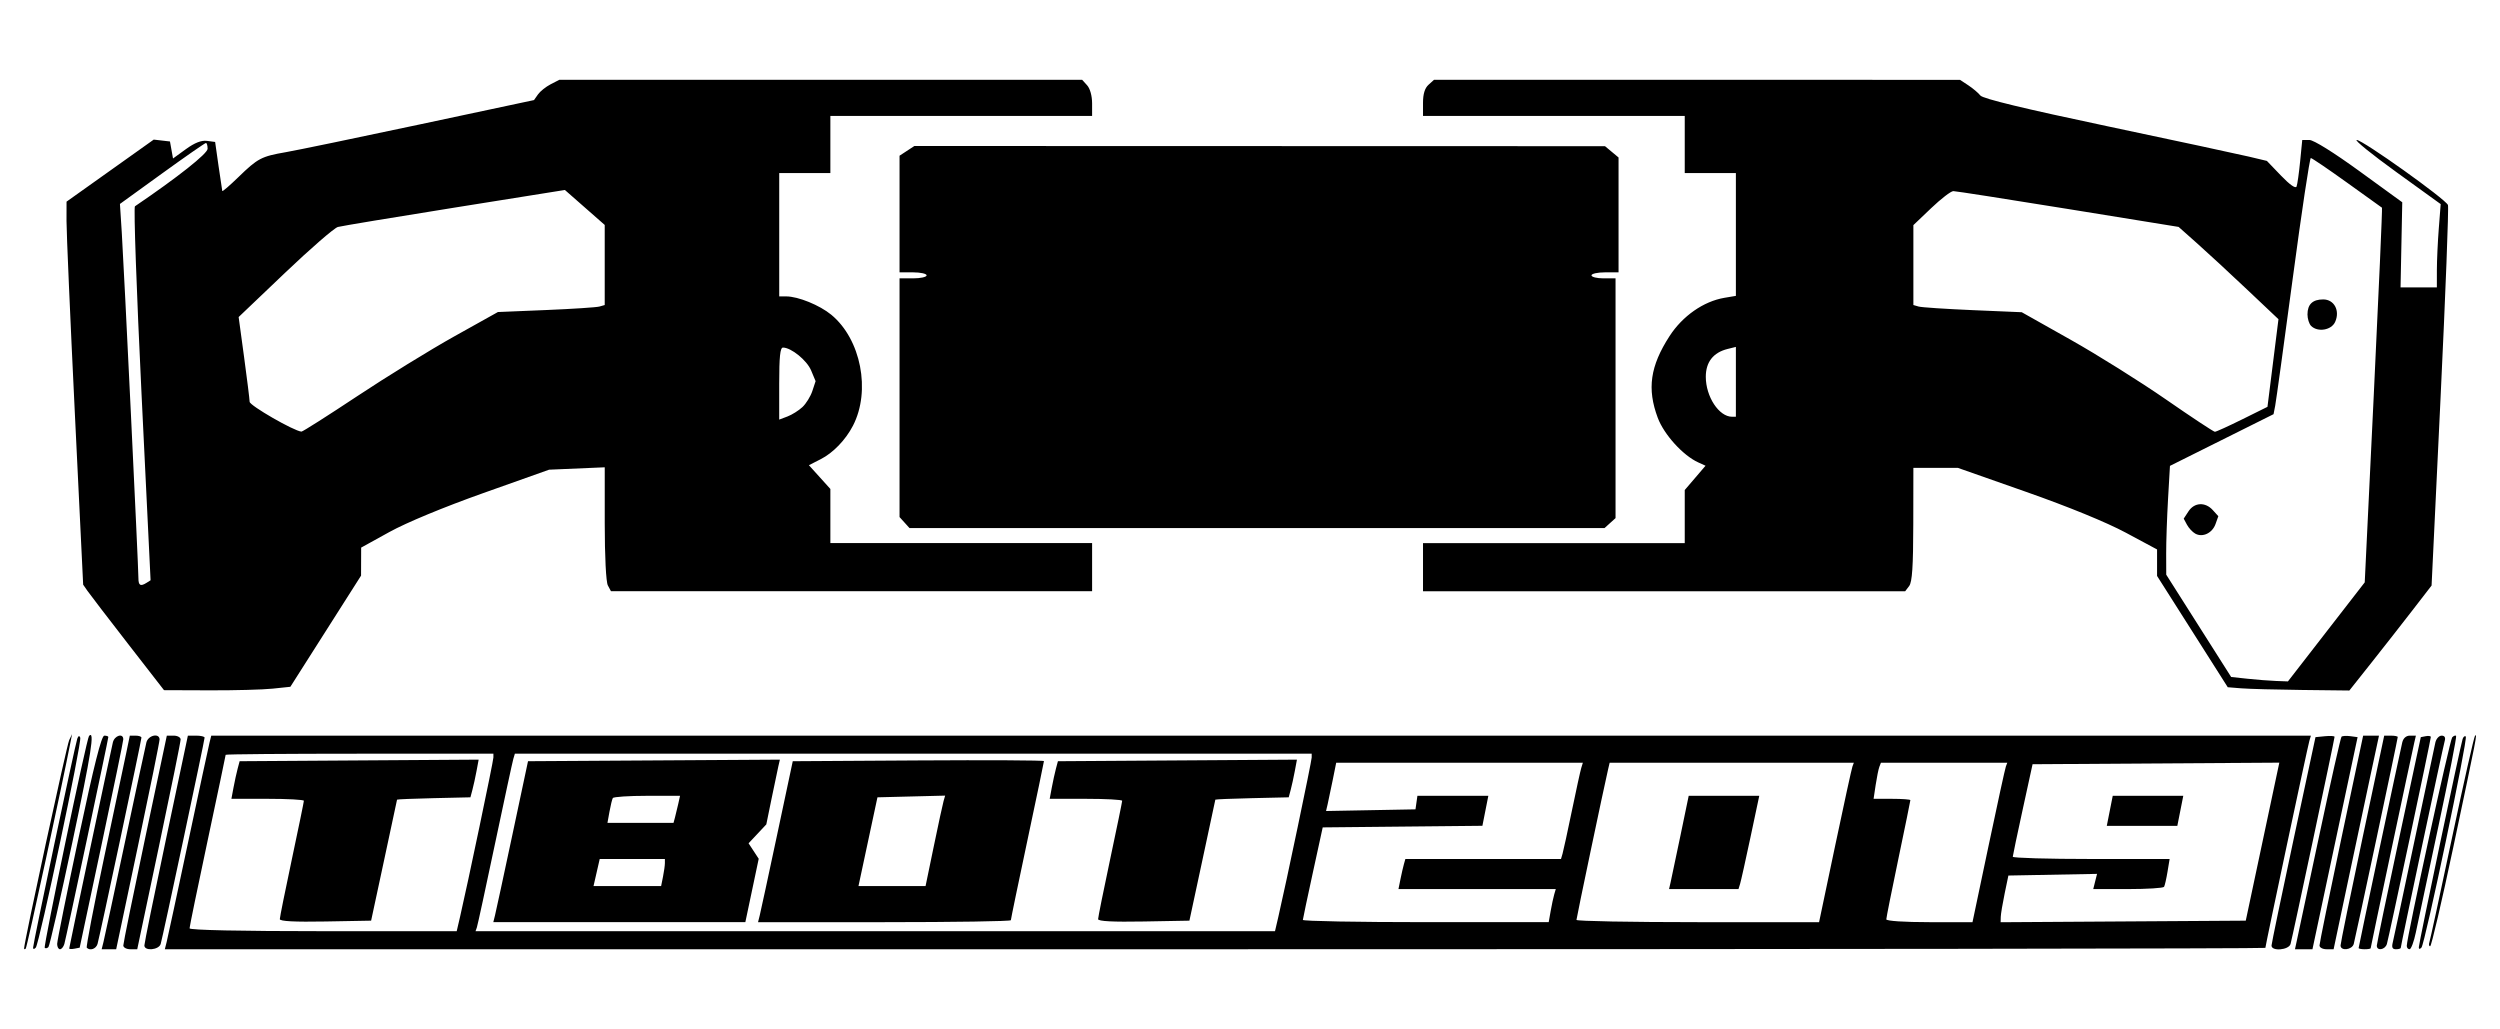 <?xml version="1.0" encoding="UTF-8" standalone="no"?>
<!-- Created with Inkscape (http://www.inkscape.org/) -->

<svg
   xmlns:dc="http://purl.org/dc/elements/1.1/"
   xmlns:cc="http://creativecommons.org/ns#"
   xmlns:rdf="http://www.w3.org/1999/02/22-rdf-syntax-ns#"
   xmlns:svg="http://www.w3.org/2000/svg"
   xmlns="http://www.w3.org/2000/svg"
   xmlns:sodipodi="http://sodipodi.sourceforge.net/DTD/sodipodi-0.dtd"
   xmlns:inkscape="http://www.inkscape.org/namespaces/inkscape"
   version="1.1"
   id="svg10"
   width="831"
   height="342"
   viewBox="0 0 831 342"
   sodipodi:docname="tbot-logo.svg"
   inkscape:version="0.92.4 (f8dce91, 2019-08-02)">
  <defs
     id="defs14" />
  <sodipodi:namedview
     pagecolor="#ffffff"
     bordercolor="#666666"
     borderopacity="1"
     objecttolerance="10"
     gridtolerance="10"
     guidetolerance="10"
     inkscape:pageopacity="0"
     inkscape:pageshadow="2"
     inkscape:window-width="1853"
     inkscape:window-height="1025"
     id="namedview12"
     showgrid="false"
     inkscape:zoom="2.0240674"
     inkscape:cx="415.5"
     inkscape:cy="171"
     inkscape:window-x="67"
     inkscape:window-y="27"
     inkscape:window-maximized="1"
     inkscape:current-layer="svg10" />
  <path
     style="fill:#000000"
     d="m 8.008,315.258 c 0,-2.006 14.195,-67.595 14.983,-69.231 l 0.964,-2 -0.485,2.5 C 20.662,261.006 8.982,314.887 8.561,315.309 c -0.304,0.304 -0.552,0.281 -0.552,-0.051 z m 2.994,-0.281 c -0.009,-1.323 14.009,-67.605 14.687,-69.45 0.357,-0.971 0.705,-1.092 0.988,-0.343 0.572,1.518 -13.626,68.556 -14.781,69.793 -0.561,0.6 -0.89,0.6 -0.894,0 z m 3.869,0.079 c -0.505,-0.505 13.953,-69.66 14.727,-70.446 1.96,-1.99 0.77,5.613 -5.506,35.176 -3.998,18.832 -7.595,34.585 -7.993,35.007 -0.398,0.422 -0.951,0.54 -1.228,0.262 z m 4.126,-1.279 c -0.006,-0.963 3.218,-16.938 7.164,-35.5 5.083,-23.906 7.565,-33.75 8.511,-33.75 0.735,0 1.336,0.204 1.336,0.454 0,0.741 -14.056,66.89 -14.618,68.796 -0.284,0.963 -0.936,1.75 -1.449,1.75 -0.513,0 -0.938,-0.787 -0.944,-1.75 z m 4.011,1.476 c 0,-0.443 13.593,-64.606 14.507,-68.476 0.552,-2.338 3.518,-3.196 3.46,-1 -0.018,0.688 -3.286,16.545 -7.262,35.239 l -7.229,33.989 -1.738,0.335 c -0.956,0.184 -1.738,0.145 -1.738,-0.086 z m 5.836,-0.224 c -0.274,-0.274 2.298,-13.661 5.715,-29.75 3.417,-16.089 6.747,-31.84 7.402,-35.002 l 1.19,-5.75 h 1.929 c 1.061,0 1.929,0.299 1.929,0.665 0,0.946 -13.945,66.474 -14.595,68.585 -0.509,1.653 -2.478,2.343 -3.569,1.252 z m 5.55,-1.905 c 0.332,-1.321 3.551,-16.284 7.153,-33.25 3.603,-16.966 6.804,-31.86 7.114,-33.097 0.595,-2.377 4.32,-3.227 4.38,-1 0.019,0.688 -3.219,16.663 -7.194,35.5 l -7.228,34.25 H 36.206 33.792 Z m 6.595,1.153 c -0.011,-0.688 3.239,-16.663 7.222,-35.5 l 7.241,-34.25 h 2.278 c 1.253,0 2.293,0.562 2.312,1.25 0.019,0.688 -3.219,16.663 -7.194,35.5 l -7.228,34.25 h -2.306 c -1.268,0 -2.315,-0.562 -2.325,-1.25 z m 7,0 c -0.011,-0.688 3.239,-16.663 7.222,-35.5 l 7.241,-34.25 h 2.778 c 1.528,0 2.778,0.299 2.778,0.665 0,0.946 -13.945,66.474 -14.595,68.585 -0.619,2.008 -5.394,2.449 -5.424,0.5 z m 7.405,-1.153 c 0.332,-1.321 3.551,-16.284 7.153,-33.25 3.603,-16.966 6.804,-31.86 7.114,-33.097 l 0.564,-2.25 H 419.184 768.143 l -0.516,1.75 c -0.562,1.906 -14.618,68.056 -14.618,68.796 0,0.249 -157.099,0.454 -349.108,0.454 H 54.792 Z m 97.522,-8.347 c 2.411,-10.335 11.092,-51.81 11.092,-52.992 v -1.258 h -44.5 c -24.475,0 -44.5,0.166 -44.5,0.37 0,0.203 -2.7,13.05 -6,28.548 -3.3,15.498 -6,28.607 -6,29.13 0,0.589 16.954,0.952 44.4,0.952 h 44.4 z m -59.908,0.742 c 0,-0.583 1.8,-9.525 4,-19.871 2.2,-10.346 4,-19.105 4,-19.466 0,-0.361 -5.42,-0.656 -12.045,-0.656 H 76.918 l 0.701,-3.75 c 0.386,-2.062 1.001,-4.875 1.367,-6.25 l 0.666,-2.5 39.726,-0.262 39.726,-0.262 -0.703,3.762 c -0.387,2.069 -1.002,4.887 -1.368,6.262 l -0.665,2.5 -12.18,0.281 c -6.699,0.154 -12.194,0.379 -12.211,0.5 -0.017,0.121 -1.963,9.219 -4.324,20.219 l -4.292,20 -15.176,0.276 c -10.199,0.186 -15.176,-0.072 -15.176,-0.784 z m 331.908,-0.742 c 2.411,-10.335 11.092,-51.81 11.092,-52.992 v -1.258 H 303.576 171.143 l -0.518,1.75 c -0.285,0.963 -3.028,13.675 -6.097,28.25 -3.069,14.575 -5.777,27.062 -6.019,27.75 l -0.439,1.25 H 290.94 423.809 Z M 164.539,304.262 c 0.313,-1.246 2.91,-13.284 5.771,-26.75 l 5.202,-24.484 41.86,-0.261 41.86,-0.261 -0.52,2.261 c -0.286,1.244 -1.301,6.086 -2.256,10.761 l -1.736,8.5 -2.948,3.143 -2.948,3.143 1.684,2.571 1.684,2.571 -2.222,10.536 -2.222,10.536 h -41.889 -41.889 z m 55.844,-12.859 c 0.344,-1.719 0.625,-3.744 0.625,-4.5 v -1.375 h -10.832 -10.832 l -1.03,4.5 -1.03,4.5 h 11.236 11.236 z m 3.965,-19.625 c 0.261,-0.963 0.75,-2.987 1.086,-4.5 l 0.612,-2.75 h -10.96 c -6.028,0 -11.152,0.338 -11.388,0.75 -0.235,0.412 -0.732,2.438 -1.104,4.5 l -0.677,3.75 h 10.978 10.978 z m 28.191,32.484 c 0.313,-1.246 2.91,-13.284 5.771,-26.75 l 5.202,-24.484 41.749,-0.261 c 22.962,-0.144 41.749,-0.044 41.749,0.222 0,0.266 -2.475,12.128 -5.5,26.361 -3.025,14.233 -5.5,26.17 -5.5,26.528 0,0.358 -18.909,0.65 -42.019,0.65 h -42.019 z m 57.859,-22.984 c 1.506,-7.287 2.97,-14.053 3.252,-15.033 l 0.514,-1.783 -11.251,0.283 -11.251,0.283 -3.152,14.75 -3.152,14.75 h 11.15 11.15 z m 54.61,24.242 c 0,-0.583 1.8,-9.525 4,-19.871 2.2,-10.346 4,-19.105 4,-19.466 0,-0.361 -5.42,-0.656 -12.045,-0.656 h -12.045 l 0.701,-3.75 c 0.386,-2.062 1.001,-4.875 1.367,-6.25 l 0.666,-2.5 39.726,-0.262 39.726,-0.262 -0.703,3.762 c -0.387,2.069 -1.002,4.887 -1.368,6.262 l -0.665,2.5 -12.18,0.281 c -6.699,0.154 -12.194,0.379 -12.211,0.5 -0.017,0.121 -1.963,9.219 -4.324,20.219 l -4.292,20 -15.176,0.276 c -10.199,0.186 -15.176,-0.072 -15.176,-0.784 z m 150.442,-2.742 c 0.366,-2.062 0.896,-4.537 1.179,-5.5 l 0.514,-1.75 h -26.147 -26.147 l 0.654,-3.25 c 0.36,-1.788 0.876,-4.037 1.147,-5 l 0.493,-1.75 h 25.865 25.865 l 0.515,-1.75 c 0.284,-0.963 1.678,-7.375 3.099,-14.25 1.421,-6.875 2.824,-13.287 3.119,-14.25 l 0.536,-1.75 h -40.996 -40.996 l -1.155,5.75 c -0.635,3.163 -1.394,6.775 -1.686,8.027 l -0.532,2.277 14.865,-0.277 14.865,-0.277 0.32,-2.25 0.32,-2.25 h 11.787 11.787 l -0.985,4.984 -0.985,4.984 -26.542,0.266 -26.542,0.266 -3.269,15 c -1.798,8.25 -3.296,15.338 -3.329,15.75 -0.033,0.412 18.34,0.75 40.829,0.75 h 40.889 z m 94.521,-21.5 c 2.922,-13.887 5.524,-25.812 5.782,-26.5 l 0.469,-1.25 H 575.635 535.047 l -0.526,2.25 c -1.322,5.652 -10.5,49.333 -10.506,50 -0.003,0.412 18.14,0.75 40.319,0.75 h 40.325 z m -54.661,12 c 0.285,-1.238 1.755,-8.213 3.266,-15.5 l 2.747,-13.25 h 11.728 11.728 l -2.914,13.75 c -1.603,7.562 -3.156,14.537 -3.452,15.5 l -0.538,1.75 h -11.541 -11.541 z m 105.661,-12 c 2.922,-13.887 5.524,-25.812 5.782,-26.5 l 0.469,-1.25 h -21 -21 l -0.527,1.372 c -0.29,0.755 -0.839,3.455 -1.221,6 l -0.694,4.628 h 6.114 c 3.362,0 6.114,0.199 6.114,0.442 0,0.243 -1.8,9.044 -4,19.558 -2.2,10.513 -4,19.539 -4,20.058 0,0.546 6.026,0.942 14.325,0.942 h 14.325 z m 91.098,-1.511 5.577,-26.261 -41.01,0.261 -41.01,0.261 -3.272,15 c -1.8,8.25 -3.289,15.338 -3.309,15.75 -0.02,0.412 11.703,0.75 26.051,0.75 h 26.088 l -0.703,4.25 c -0.387,2.337 -0.903,4.588 -1.147,5 -0.244,0.412 -5.641,0.75 -11.993,0.75 h -11.549 l 0.634,-2.527 0.634,-2.527 -14.736,0.277 -14.736,0.277 -1.246,6 c -0.685,3.3 -1.266,6.793 -1.29,7.761 l -0.044,1.761 40.742,-0.261 40.742,-0.261 z m -50.785,-10.239 0.989,-5 h 11.724 11.724 l -0.989,5 -0.989,5 h -11.724 -11.724 z m 53.772,44.75 c 0.027,-0.688 3.325,-16.55 7.329,-35.25 l 7.281,-34 3.171,-0.313 c 1.744,-0.172 3.171,-0.08 3.171,0.204 0,0.759 -14.027,66.796 -14.626,68.859 -0.597,2.055 -6.403,2.514 -6.325,0.5 z m 8.385,-1.5 c 0.326,-1.512 3.691,-17.292 7.478,-35.065 3.787,-17.773 7.115,-32.545 7.396,-32.825 0.281,-0.281 1.599,-0.364 2.929,-0.185 l 2.419,0.325 -7.501,35.25 -7.501,35.25 h -2.906 -2.906 z m 7.558,1.5 c -0.005,-0.688 3.258,-16.662 7.25,-35.498 l 7.258,-34.248 2.635,-0.002 2.635,-0.002 -2.839,13.25 c -1.561,7.287 -4.956,23.262 -7.543,35.5 l -4.704,22.25 h -2.341 c -1.288,0 -2.345,-0.562 -2.35,-1.25 z m 7,0 c -0.005,-0.688 3.258,-16.662 7.25,-35.498 l 7.258,-34.248 2.25,-0.002 c 1.238,-8.5e-4 2.25,0.203 2.25,0.453 0,0.716 -14.059,66.842 -14.626,68.796 -0.576,1.984 -4.369,2.417 -4.382,0.5 z m 6.008,0.845 c 0,-0.434 13.614,-64.58 14.505,-68.345 0.333,-1.406 1.283,-2.25 2.533,-2.25 h 2 l -0.525,2.25 c -0.853,3.655 -14.513,68.051 -14.513,68.416 0,0.184 -0.9,0.334 -2,0.334 -1.1,0 -2,-0.182 -2,-0.405 z m 6.048,-0.845 c 0.027,-0.688 3.327,-16.55 7.335,-35.25 l 7.286,-34 1.665,-0.323 c 0.916,-0.178 1.665,-0.055 1.665,0.273 0,0.883 -13.981,66.755 -14.603,68.8 -0.604,1.988 -3.423,2.409 -3.349,0.5 z m 5.298,-1 c 0.31,-1.238 3.507,-16.2 7.105,-33.25 3.598,-17.05 6.776,-32.013 7.064,-33.25 0.287,-1.238 1.219,-2.25 2.071,-2.25 1.005,0 1.367,0.615 1.032,1.75 -0.562,1.906 -14.618,68.056 -14.618,68.796 0,0.249 -0.724,0.454 -1.608,0.454 -1.168,0 -1.454,-0.616 -1.045,-2.25 z m 4.653,1.125 c 0,-2.726 14.325,-68.47 15.102,-69.308 0.476,-0.513 1.063,-0.735 1.305,-0.493 0.242,0.242 -2.413,13.795 -5.899,30.119 -3.486,16.323 -6.859,32.183 -7.494,35.243 -0.635,3.061 -1.573,5.565 -2.084,5.565 -0.511,0 -0.929,-0.506 -0.929,-1.125 z m 4,0.473 c 0,-1.262 13.883,-67.244 14.569,-69.241 0.263,-0.766 0.738,-1.134 1.054,-0.817 0.745,0.745 -13.576,68.906 -14.741,70.16 -0.553,0.595 -0.882,0.557 -0.882,-0.102 z m 3.506,-1.598 c 0.244,-0.688 3.628,-16.311 7.52,-34.718 3.892,-18.407 7.34,-33.707 7.662,-34 0.771,-0.701 0.773,-0.71 -7.255,37.217 -3.813,18.012 -7.256,32.749 -7.651,32.75 -0.395,6.2e-4 -0.519,-0.561 -0.275,-1.249 z M 42.508,213.943 c -6.6,-8.509 -12.645,-16.399 -13.432,-17.534 l -1.432,-2.063 -2.774,-57.159 C 23.345,105.749 22.101,77.103 22.108,73.528 l 0.011,-6.5 14.492,-10.312 14.492,-10.312 2.698,0.312 2.698,0.312 0.505,2.828 0.505,2.828 4.283,-3.107 c 2.921,-2.12 5.146,-2.993 7,-2.749 l 2.717,0.359 1.124,7.921 c 0.618,4.357 1.181,8.131 1.25,8.387 0.069,0.256 2.488,-1.83 5.376,-4.635 6.425,-6.243 7.622,-6.871 15.776,-8.279 3.561,-0.615 23.572,-4.761 44.471,-9.215 l 37.997,-8.097 1.314,-1.876 c 0.723,-1.032 2.614,-2.548 4.203,-3.37 l 2.89,-1.494 h 86.895 86.895 l 1.655,1.829 c 0.983,1.086 1.655,3.522 1.655,6 v 4.171 h -43.5 -43.5 v 9.5 9.5 h -8.5 -8.5 v 20.5 20.5 h 2.322 c 3.96,0 11.119,2.915 14.985,6.102 9.856,8.124 13.205,25.273 7.202,36.881 -2.435,4.708 -6.579,9.013 -10.702,11.116 l -3.941,2.011 3.567,3.948 3.567,3.948 v 8.997 8.997 h 43.5 43.5 v 8 8 h -79.965 -79.965 l -1.035,-1.934 c -0.608,-1.135 -1.035,-9.645 -1.035,-20.597 v -18.662 l -9.25,0.397 -9.25,0.397 -21.845,7.764 c -13.197,4.69 -25.562,9.817 -31.233,12.949 l -9.388,5.185 -0.017,4.657 -0.017,4.657 -11.75,18.475 -11.75,18.475 -5.897,0.618 c -3.243,0.34 -12.693,0.593 -21,0.561 l -15.103,-0.057 z m 6.273,-20.254 1.273,-0.808 -3.006,-61.878 C 45.394,96.971 44.405,68.878 44.85,68.577 c 14.241,-9.669 24.159,-17.521 24.159,-19.128 0,-1.057 -0.253,-1.921 -0.562,-1.921 -0.309,0 -6.866,4.559 -14.571,10.131 l -14.009,10.131 0.618,9.619 c 0.704,10.954 5.524,111.063 5.524,114.721 0,2.521 0.667,2.896 2.773,1.56 z m 69.919,-61.973 c 9.794,-6.496 24.333,-15.453 32.308,-19.904 l 14.5,-8.093 16,-0.663 c 8.8,-0.365 16.788,-0.888 17.75,-1.163 l 1.75,-0.5 v -13.31 -13.31 l -6.62,-5.812 -6.62,-5.812 -36.63,5.853 c -20.147,3.219 -37.617,6.117 -38.823,6.44 -1.206,0.322 -9.122,7.191 -17.592,15.264 l -15.399,14.678 1.811,13.322 c 0.996,7.327 1.825,14.01 1.842,14.85 0.025,1.26 14.682,9.697 17.222,9.913 0.381,0.032 8.706,-5.256 18.5,-11.752 z m 148.029,3.598 c 1.222,-1.144 2.706,-3.551 3.299,-5.348 l 1.078,-3.267 -1.489,-3.564 c -1.405,-3.363 -6.615,-7.596 -9.359,-7.604 -0.931,-0.003 -1.25,3.056 -1.25,11.972 v 11.975 l 2.75,-1.042 c 1.512,-0.573 3.749,-1.978 4.971,-3.122 z m 478.279,93.488 -4.5,-0.365 -11.75,-18.497 -11.75,-18.497 v -4.403 -4.403 l -10.377,-5.566 c -6.426,-3.447 -19.026,-8.607 -33.094,-13.554 l -22.717,-7.988 h -7.406 -7.406 l -0.032,18.75 c -0.024,14.005 -0.368,19.193 -1.36,20.5 l -1.328,1.75 h -80.14 -80.14 v -8 -8 h 43.5 43.5 v -8.82 -8.82 l 3.457,-4.039 3.457,-4.039 -2.455,-1.119 c -5.046,-2.299 -11.345,-9.242 -13.422,-14.794 -3.614,-9.659 -2.527,-17.207 3.915,-27.174 4.317,-6.679 11.307,-11.557 18.239,-12.728 l 3.809,-0.644 v -20.412 -20.412 h -8.5 -8.5 v -9.5 -9.5 h -43.5 -43.5 v -4.345 c 0,-2.939 0.592,-4.88 1.829,-6 l 1.829,-1.655 87.421,0.007 87.421,0.007 2.766,1.824 c 1.521,1.003 3.321,2.526 4,3.384 0.836,1.056 14.481,4.358 42.234,10.22 22.55,4.763 43.7,9.303 47,10.089 l 6,1.429 4.694,4.887 c 2.944,3.065 4.875,4.416 5.179,3.623 0.267,-0.696 0.8,-4.461 1.185,-8.367 l 0.7,-7.102 h 2.367 c 1.419,0 8.074,4.146 16.621,10.355 l 14.254,10.355 -0.285,14.145 -0.285,14.145 h 6.035 6.035 l 0.006,-5.75 c 0.003,-3.163 0.289,-9.391 0.636,-13.84 l 0.63,-8.09 -14.761,-10.66 c -8.118,-5.863 -14.037,-10.66 -13.151,-10.66 1.982,0 29.581,19.682 30.328,21.628 0.296,0.771 -0.808,29.544 -2.452,63.939 l -2.991,62.536 -6.329,8.199 c -3.481,4.509 -9.631,12.361 -13.666,17.449 l -7.337,9.25 -15.706,-0.18 c -8.638,-0.099 -17.731,-0.345 -20.206,-0.546 z m 28.265,-18.765 12.765,-16.463 3,-62.174 c 1.65,-34.196 2.881,-62.257 2.735,-62.358 -0.146,-0.101 -5.381,-3.858 -11.634,-8.349 -6.253,-4.491 -11.665,-8.165 -12.026,-8.165 -0.361,0 -3.049,17.887 -5.972,39.75 -2.923,21.863 -5.562,41.021 -5.864,42.573 l -0.549,2.823 -17.217,8.592 -17.217,8.592 -0.639,11.085 c -0.351,6.097 -0.629,14.235 -0.617,18.085 l 0.022,7 10.787,17 10.787,17 5.437,0.587 c 2.99,0.323 7.237,0.654 9.437,0.736 l 4,0.149 12.765,-16.463 z m -43.561,-32.655 c -0.924,-0.517 -2.167,-1.851 -2.763,-2.964 l -1.083,-2.024 1.594,-2.433 c 1.957,-2.987 5.573,-3.167 8.075,-0.403 l 1.837,2.03 -0.932,2.61 c -1.078,3.018 -4.3,4.542 -6.729,3.183 z m 38.496,-69.054 c -0.66,-0.66 -1.2,-2.37 -1.2,-3.8 0,-3.367 1.705,-5 5.221,-5 3.677,0 5.664,3.762 3.961,7.5 -1.252,2.748 -5.794,3.488 -7.982,1.3 z m -22.864,31.051 8.365,-4.149 1.827,-14.563 1.827,-14.563 -10.428,-9.856 C 741.201,90.826 733.732,83.924 730.339,80.908 l -6.169,-5.483 -36.727,-5.949 c -20.2,-3.272 -37.37,-5.949 -38.155,-5.949 -0.785,0 -4.095,2.543 -7.354,5.652 l -5.926,5.652 v 13.28 13.28 l 1.75,0.505 c 0.963,0.278 9.068,0.816 18.012,1.196 l 16.262,0.691 16.238,9.144 c 8.931,5.029 23.206,13.971 31.724,19.872 8.517,5.9 15.823,10.727 16.235,10.727 0.412,0 4.514,-1.867 9.115,-4.149 z M 577.008,126.919 v -11.608 l -2.75,0.683 c -4.77,1.184 -7.25,4.351 -7.25,9.258 0,6.603 4.385,13.276 8.723,13.276 h 1.277 z M 300.663,173.699 299.008,171.87 V 132.199 92.528 h 4.5 c 2.475,0 4.5,-0.45 4.5,-1 0,-0.55 -2.025,-1 -4.5,-1 h -4.5 v -19.385 -19.385 l 2.465,-1.615 2.465,-1.615 114.785,0.033 114.785,0.033 2.25,1.877 2.25,1.877 v 19.09 19.09 h -4.5 c -2.475,0 -4.5,0.45 -4.5,1 0,0.55 1.8,1 4,1 h 4 v 39.845 39.845 l -1.829,1.655 -1.829,1.655 H 417.835 302.318 Z"
     id="path20"
     inkscape:connector-curvature="0" />
</svg>
